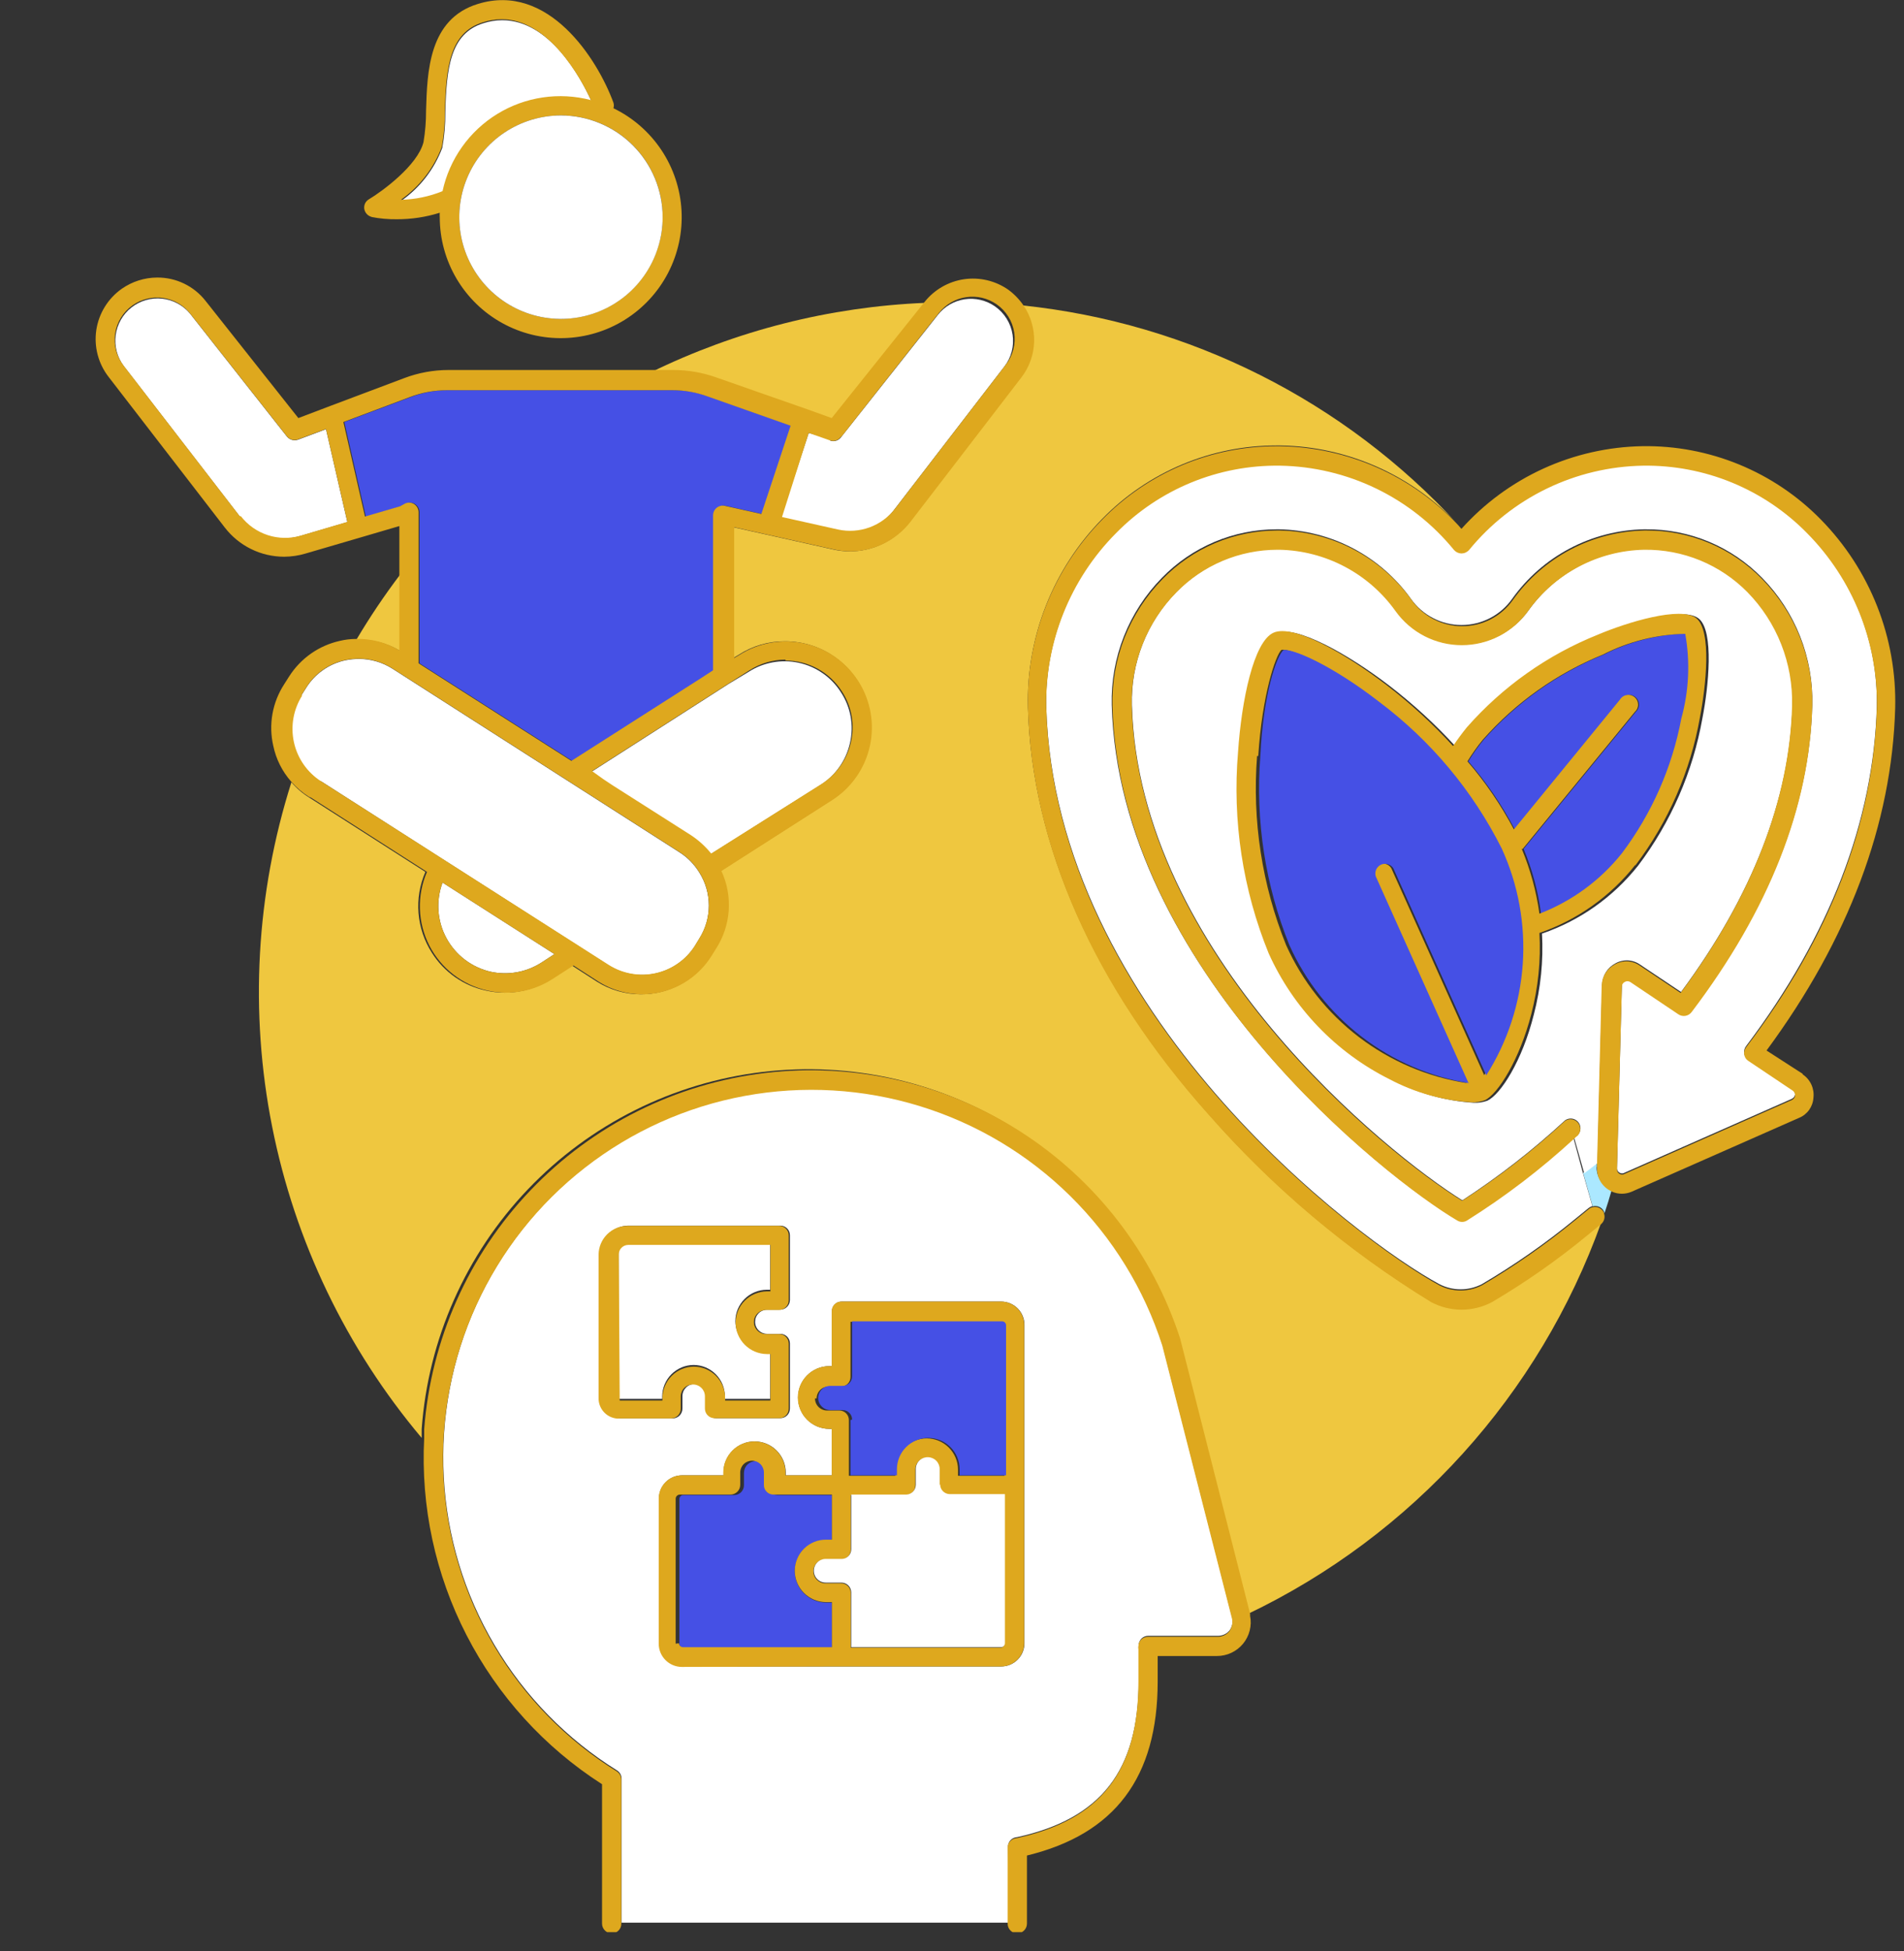 <svg width="82" height="84" viewBox="0 0 82 84" fill="none" xmlns="http://www.w3.org/2000/svg">
<rect x="0" y="0" width="82" height="84" fill="#333333" stroke="none"/>
<g clip-path="url(#clip0_2195_17410)">
<path d="M64.26 56.03C63.855 56.246 63.404 56.359 62.945 56.359C62.486 56.359 62.035 56.246 61.63 56.03C58.046 53.833 54.813 51.109 52.04 47.95C47.12 42.41 44.43 36.36 44.27 30.46C44.231 28.961 44.495 27.47 45.045 26.075C45.594 24.68 46.419 23.41 47.47 22.34C48.447 21.339 49.615 20.543 50.905 20C52.195 19.458 53.581 19.179 54.98 19.18H55.14C56.578 19.203 57.997 19.517 59.311 20.101C60.626 20.685 61.809 21.528 62.79 22.58C57.899 17.256 51.231 13.902 44.04 13.15C44.354 13.61 44.514 14.158 44.498 14.715C44.482 15.271 44.29 15.809 43.95 16.25L39.17 22.47C38.866 22.865 38.475 23.185 38.028 23.405C37.58 23.625 37.088 23.74 36.59 23.74C36.354 23.738 36.12 23.711 35.89 23.66L33.02 23.02L31.58 22.7V28.33L31.8 28.2C32.395 27.812 33.09 27.607 33.8 27.61C34.604 27.608 35.386 27.867 36.03 28.349C36.673 28.83 37.144 29.507 37.369 30.279C37.595 31.05 37.564 31.874 37.281 32.626C36.998 33.379 36.478 34.019 35.8 34.45L31.03 37.5C31.279 38.034 31.387 38.623 31.345 39.211C31.303 39.799 31.112 40.366 30.79 40.86L30.59 41.19C30.266 41.69 29.821 42.101 29.297 42.384C28.773 42.667 28.186 42.813 27.59 42.81C26.92 42.81 26.265 42.619 25.7 42.26L24.63 41.57L23.73 42.15C23.135 42.538 22.44 42.743 21.73 42.74C21.461 42.74 21.192 42.71 20.93 42.65C20.452 42.548 20 42.351 19.6 42.071C19.2 41.791 18.86 41.434 18.6 41.02C18.271 40.508 18.074 39.922 18.025 39.315C17.976 38.708 18.077 38.099 18.32 37.54L13.32 34.34C13.03 34.162 12.77 33.939 12.55 33.68C11.026 38.477 10.741 43.581 11.722 48.517C12.703 53.453 14.918 58.061 18.16 61.91C18.16 61.78 18.16 61.65 18.16 61.53C18.44 57.662 20.058 54.011 22.735 51.206C25.413 48.4 28.984 46.614 32.835 46.154C36.686 45.694 40.578 46.588 43.841 48.684C47.104 50.78 49.536 53.947 50.72 57.64L53.72 69.41C53.72 69.41 53.72 69.47 53.72 69.5C60.823 66.108 66.3 60.049 68.96 52.64L68.36 53.13C67.071 54.193 65.7 55.152 64.26 56" fill="#EFC73F"/>
<path d="M30.83 16.28L34.83 17.68L35.83 18.04L39.83 13.04C35.725 13.212 31.7 14.233 28.01 16.04H29.08C29.696 16.042 30.308 16.147 30.89 16.35" fill="#EFC73F"/>
<path d="M68.77 50.26V50.08L68.18 50.5L68.59 51.94C68.666 51.919 68.748 51.92 68.824 51.943C68.9 51.966 68.968 52.01 69.02 52.07C69.06 52.119 69.088 52.178 69.1 52.24C69.21 51.92 69.31 51.59 69.41 51.24L69.23 51.14C69.081 51.04 68.96 50.905 68.878 50.745C68.795 50.586 68.755 50.409 68.76 50.23" fill="#ABE8FF"/>
<path d="M17.24 28.03V24.73C16.557 25.63 15.926 26.569 15.35 27.54C16.014 27.517 16.67 27.687 17.24 28.03Z" fill="#EFC73F"/>
<path d="M18.068 28.56L24.648 32.76L30.258 29.18L30.748 28.86V22.19C30.748 22.127 30.762 22.064 30.79 22.007C30.818 21.95 30.858 21.899 30.908 21.86C30.956 21.821 31.013 21.794 31.074 21.78C31.134 21.766 31.198 21.766 31.258 21.78L32.828 22.13L34.088 18.33L30.518 17.07C30.028 16.891 29.51 16.799 28.988 16.8H19.298C18.744 16.799 18.195 16.901 17.678 17.1L14.828 18.17L15.758 22.25L17.268 21.8L17.448 21.7C17.511 21.661 17.584 21.64 17.658 21.64C17.732 21.64 17.805 21.661 17.868 21.7C17.93 21.738 17.98 21.791 18.015 21.854C18.05 21.917 18.069 21.988 18.068 22.06V28.56Z" fill="#4550E5"/>
<path d="M14.96 22.48L14.04 18.48L12.84 18.93C12.756 18.961 12.665 18.965 12.579 18.941C12.493 18.918 12.417 18.869 12.36 18.8L8.19 13.51C7.887 13.144 7.453 12.91 6.981 12.859C6.509 12.809 6.035 12.945 5.661 13.239C5.288 13.532 5.044 13.961 4.982 14.432C4.92 14.903 5.045 15.38 5.33 15.76L10.33 22.24C10.627 22.625 11.033 22.911 11.495 23.061C11.957 23.211 12.454 23.217 12.92 23.08L14.96 22.48Z" fill="white"/>
<path d="M35.829 18.92L34.829 18.64L33.609 22.35L36.029 22.89C36.478 22.986 36.946 22.954 37.378 22.797C37.809 22.639 38.188 22.363 38.469 22L43.249 15.79C43.4 15.596 43.509 15.374 43.571 15.137C43.633 14.9 43.646 14.652 43.609 14.41C43.572 14.166 43.485 13.932 43.354 13.722C43.224 13.512 43.052 13.332 42.849 13.19C42.47 12.926 42.003 12.817 41.546 12.885C41.088 12.954 40.675 13.196 40.389 13.56L36.209 18.84C36.156 18.907 36.083 18.956 36 18.979C35.918 19.002 35.83 18.999 35.749 18.97" fill="white"/>
<path d="M17.289 8.64C17.904 8.629 18.511 8.504 19.079 8.27C19.334 7.112 19.976 6.075 20.9 5.332C21.824 4.588 22.973 4.182 24.159 4.18C24.601 4.18 25.042 4.237 25.469 4.35C25.019 3.35 23.679 0.87 21.629 0.87C21.354 0.871 21.081 0.915 20.819 1C19.389 1.44 19.229 2.93 19.179 4.83C19.184 5.343 19.14 5.855 19.049 6.36C18.705 7.279 18.091 8.074 17.289 8.64Z" fill="white"/>
<path d="M24.159 13.73C23.292 13.73 22.446 13.473 21.725 12.992C21.005 12.511 20.444 11.826 20.112 11.026C19.781 10.226 19.694 9.345 19.863 8.495C20.032 7.646 20.449 6.865 21.062 6.253C21.674 5.64 22.455 5.223 23.304 5.054C24.154 4.885 25.035 4.972 25.835 5.303C26.635 5.635 27.319 6.196 27.801 6.917C28.282 7.637 28.539 8.484 28.539 9.35C28.536 10.511 28.074 11.623 27.253 12.444C26.432 13.265 25.32 13.727 24.159 13.73ZM19.159 4.79C19.209 2.89 19.369 1.4 20.799 0.96C21.06 0.875 21.334 0.831 21.609 0.83C23.609 0.83 24.999 3.33 25.449 4.31C24.771 4.132 24.065 4.093 23.372 4.196C22.679 4.298 22.014 4.54 21.417 4.906C20.82 5.272 20.303 5.756 19.898 6.327C19.493 6.898 19.207 7.545 19.059 8.23C18.49 8.462 17.883 8.588 17.269 8.6C18.071 8.034 18.684 7.239 19.029 6.32C19.12 5.815 19.164 5.303 19.159 4.79ZM15.989 9.34C16.351 9.412 16.72 9.445 17.089 9.44C17.716 9.442 18.34 9.348 18.939 9.16C18.934 9.223 18.934 9.287 18.939 9.35C18.939 10.281 19.188 11.194 19.661 11.996C20.134 12.797 20.812 13.458 21.627 13.908C22.441 14.359 23.361 14.583 24.291 14.557C25.221 14.532 26.128 14.258 26.916 13.764C27.705 13.269 28.346 12.573 28.775 11.746C29.203 10.92 29.402 9.994 29.351 9.065C29.3 8.136 29.001 7.237 28.486 6.463C27.97 5.688 27.256 5.065 26.419 4.66C26.444 4.582 26.444 4.498 26.419 4.42C25.729 2.54 23.619 -0.77 20.579 0.17C18.459 0.82 18.399 3.1 18.349 4.76C18.351 5.216 18.315 5.671 18.239 6.12C17.989 7.12 16.459 8.24 15.889 8.58C15.817 8.621 15.759 8.684 15.723 8.759C15.688 8.834 15.676 8.918 15.689 9C15.704 9.081 15.742 9.157 15.799 9.217C15.855 9.278 15.928 9.32 16.009 9.34" fill="#DEA81E"/>
<path d="M24.159 4.97C23.293 4.97 22.446 5.227 21.726 5.708C21.006 6.189 20.444 6.873 20.113 7.674C19.781 8.474 19.695 9.355 19.863 10.204C20.032 11.054 20.45 11.835 21.062 12.447C21.675 13.06 22.455 13.477 23.305 13.646C24.154 13.815 25.035 13.728 25.835 13.397C26.636 13.065 27.32 12.504 27.801 11.783C28.282 11.063 28.539 10.216 28.539 9.35C28.537 8.189 28.074 7.077 27.253 6.256C26.433 5.435 25.32 4.973 24.159 4.97Z" fill="white"/>
<path d="M31.389 29.44L25.459 33.24L25.949 33.59L26.309 33.83L29.719 36C30.048 36.217 30.341 36.484 30.589 36.79L35.349 33.79C35.992 33.377 36.445 32.726 36.609 31.98C36.693 31.611 36.702 31.228 36.635 30.855C36.568 30.483 36.426 30.127 36.219 29.81C36.016 29.488 35.75 29.209 35.438 28.991C35.126 28.772 34.774 28.617 34.401 28.537C34.029 28.456 33.644 28.45 33.27 28.519C32.895 28.588 32.538 28.731 32.219 28.94L31.389 29.44Z" fill="white"/>
<path d="M23.879 41.08L19.059 38C18.915 38.388 18.855 38.802 18.884 39.214C18.913 39.627 19.03 40.029 19.227 40.392C19.424 40.756 19.697 41.073 20.026 41.323C20.356 41.573 20.735 41.749 21.139 41.84C21.886 42 22.665 41.86 23.309 41.45L23.879 41.08Z" fill="white"/>
<path d="M13.829 33.64L26.209 41.56C26.811 41.94 27.538 42.067 28.233 41.913C28.928 41.76 29.534 41.338 29.919 40.74L30.119 40.41C30.386 39.985 30.528 39.492 30.528 38.99C30.528 38.488 30.386 37.995 30.119 37.57C29.905 37.219 29.615 36.922 29.269 36.7L16.899 28.79C16.469 28.516 15.969 28.37 15.459 28.37C15.261 28.37 15.063 28.391 14.869 28.43C14.525 28.505 14.199 28.648 13.91 28.851C13.622 29.053 13.377 29.311 13.189 29.61L12.979 29.94C12.597 30.538 12.467 31.264 12.619 31.958C12.771 32.651 13.191 33.256 13.789 33.64" fill="white"/>
<path d="M21.139 41.84C20.736 41.749 20.356 41.573 20.026 41.323C19.697 41.073 19.424 40.756 19.227 40.392C19.03 40.029 18.913 39.627 18.884 39.214C18.855 38.802 18.915 38.388 19.059 38L23.879 41.08L23.309 41.45C22.665 41.86 21.886 42 21.139 41.84ZM33.829 28.44C34.313 28.439 34.79 28.56 35.215 28.792C35.64 29.025 35.999 29.361 36.259 29.77C36.467 30.087 36.608 30.442 36.675 30.815C36.742 31.188 36.733 31.571 36.649 31.94C36.485 32.686 36.032 33.337 35.389 33.75L30.629 36.75C30.381 36.444 30.088 36.177 29.759 35.96L26.349 33.79L25.989 33.55L25.499 33.2L31.429 29.4L32.279 28.86C32.742 28.562 33.279 28.403 33.829 28.4V28.44ZM36.279 18.75L40.449 13.46C40.739 13.098 41.155 12.86 41.613 12.794C42.072 12.727 42.538 12.836 42.919 13.1C43.122 13.24 43.294 13.42 43.424 13.629C43.555 13.837 43.642 14.07 43.679 14.314C43.717 14.557 43.704 14.806 43.642 15.044C43.58 15.282 43.47 15.506 43.319 15.7L38.539 21.91C38.258 22.273 37.879 22.549 37.447 22.707C37.016 22.864 36.548 22.896 36.099 22.8L33.679 22.26L34.829 18.64L35.739 18.96C35.82 18.989 35.907 18.992 35.99 18.969C36.073 18.946 36.146 18.897 36.199 18.83L36.279 18.75ZM17.829 21.7C17.766 21.661 17.693 21.64 17.619 21.64C17.545 21.64 17.472 21.661 17.409 21.7L17.229 21.8L15.719 22.24L14.789 18.17L17.639 17.1C18.156 16.901 18.705 16.8 19.259 16.8H28.949C29.471 16.799 29.989 16.891 30.479 17.07L34.049 18.33L32.789 22.13L31.219 21.78C31.159 21.766 31.096 21.766 31.035 21.78C30.974 21.794 30.918 21.821 30.869 21.86C30.819 21.899 30.779 21.95 30.751 22.007C30.724 22.064 30.709 22.127 30.709 22.19V28.86L30.219 29.18L24.609 32.76L18.029 28.56V22.06C18.029 21.988 18.011 21.917 17.976 21.854C17.941 21.791 17.891 21.738 17.829 21.7ZM10.329 22.23L5.329 15.75C5.176 15.556 5.064 15.333 5 15.094C4.937 14.855 4.923 14.605 4.959 14.361C4.996 14.116 5.082 13.882 5.213 13.672C5.343 13.462 5.516 13.281 5.719 13.14C6.099 12.874 6.566 12.763 7.026 12.83C7.485 12.897 7.901 13.136 8.189 13.5L12.359 18.79C12.414 18.858 12.489 18.907 12.573 18.93C12.658 18.953 12.747 18.95 12.829 18.92L14.039 18.47L14.959 22.47L12.959 23.06C12.493 23.197 11.996 23.191 11.534 23.041C11.072 22.891 10.666 22.605 10.369 22.22L10.329 22.23ZM12.979 29.93L13.189 29.6C13.375 29.3 13.62 29.041 13.908 28.838C14.197 28.635 14.524 28.493 14.869 28.42C15.063 28.381 15.261 28.36 15.459 28.36C15.969 28.36 16.469 28.506 16.899 28.78L29.269 36.69C29.615 36.912 29.905 37.209 30.119 37.56C30.386 37.986 30.528 38.478 30.528 38.98C30.528 39.482 30.386 39.975 30.119 40.4L29.919 40.73C29.534 41.328 28.927 41.75 28.232 41.901C27.536 42.053 26.809 41.923 26.209 41.54L13.829 33.64C13.232 33.257 12.81 32.651 12.659 31.958C12.507 31.264 12.636 30.538 13.019 29.94L12.979 29.93ZM13.389 34.34L18.389 37.54C18.171 38.043 18.067 38.588 18.085 39.136C18.102 39.684 18.241 40.222 18.49 40.71C18.739 41.198 19.094 41.625 19.527 41.961C19.961 42.296 20.464 42.532 20.999 42.65C21.262 42.71 21.53 42.74 21.799 42.74C22.509 42.743 23.204 42.538 23.799 42.15L24.699 41.57L25.769 42.26C26.159 42.508 26.594 42.677 27.05 42.757C27.505 42.837 27.972 42.827 28.423 42.727C28.874 42.626 29.301 42.438 29.68 42.173C30.058 41.907 30.381 41.57 30.629 41.18L30.829 40.86C31.15 40.366 31.341 39.799 31.383 39.211C31.425 38.623 31.317 38.035 31.069 37.5L35.839 34.45C36.249 34.187 36.604 33.846 36.883 33.447C37.161 33.047 37.359 32.596 37.463 32.12C37.568 31.645 37.577 31.153 37.492 30.673C37.406 30.194 37.227 29.735 36.964 29.325C36.702 28.915 36.361 28.56 35.961 28.281C35.561 28.003 35.111 27.806 34.635 27.701C34.159 27.597 33.667 27.587 33.187 27.673C32.708 27.758 32.249 27.937 31.839 28.2L31.619 28.33V22.7L33.059 23.02L35.929 23.66C36.159 23.711 36.394 23.738 36.629 23.74C37.127 23.738 37.618 23.622 38.065 23.402C38.512 23.182 38.903 22.863 39.209 22.47L43.989 16.25C44.329 15.809 44.521 15.271 44.537 14.715C44.553 14.158 44.393 13.61 44.079 13.15C43.899 12.888 43.676 12.658 43.419 12.47C42.864 12.085 42.183 11.925 41.514 12.023C40.846 12.122 40.24 12.471 39.819 13L35.819 18L34.819 17.64L30.819 16.24C30.237 16.037 29.626 15.932 29.009 15.93H19.319C18.666 15.93 18.019 16.049 17.409 16.28L14.219 17.48L12.849 18L8.849 12.95C8.602 12.636 8.286 12.382 7.925 12.209C7.565 12.035 7.169 11.947 6.769 11.95C6.225 11.952 5.695 12.12 5.249 12.43C4.955 12.636 4.705 12.9 4.516 13.206C4.327 13.511 4.202 13.852 4.148 14.208C4.095 14.563 4.115 14.926 4.206 15.273C4.297 15.621 4.458 15.947 4.679 16.23L9.679 22.71C9.981 23.102 10.369 23.42 10.812 23.638C11.256 23.857 11.745 23.97 12.239 23.97C12.554 23.968 12.867 23.921 13.169 23.83L15.529 23.14L17.199 22.65V28C16.63 27.657 15.973 27.487 15.309 27.51C15.087 27.512 14.866 27.539 14.649 27.59C14.199 27.688 13.772 27.875 13.395 28.139C13.017 28.404 12.696 28.74 12.449 29.13L12.239 29.46C11.987 29.848 11.815 30.282 11.734 30.737C11.653 31.192 11.665 31.659 11.769 32.11C11.887 32.682 12.153 33.212 12.539 33.65C12.762 33.906 13.022 34.129 13.309 34.31" fill="#DEA81E"/>
<path d="M28.38 70.77V64.52C28.38 64.255 28.485 64.001 28.672 63.813C28.86 63.625 29.114 63.52 29.38 63.52H31.16V63.4C31.16 63.045 31.301 62.704 31.552 62.453C31.803 62.201 32.144 62.06 32.5 62.06C32.855 62.06 33.196 62.201 33.447 62.453C33.698 62.704 33.84 63.045 33.84 63.4V63.52H35.83V61.52H35.72C35.361 61.52 35.018 61.378 34.765 61.125C34.512 60.871 34.37 60.528 34.37 60.17C34.37 59.812 34.512 59.469 34.765 59.215C35.018 58.962 35.361 58.82 35.72 58.82H35.83V56.45C35.83 56.395 35.84 56.341 35.862 56.291C35.883 56.24 35.914 56.195 35.953 56.157C35.992 56.118 36.039 56.088 36.09 56.068C36.141 56.048 36.195 56.039 36.25 56.04H43.12C43.385 56.04 43.639 56.145 43.827 56.333C44.014 56.52 44.12 56.775 44.12 57.04V63.91V70.75C44.12 71.015 44.014 71.27 43.827 71.457C43.639 71.645 43.385 71.75 43.12 71.75H29.41C29.144 71.75 28.89 71.645 28.703 71.457C28.515 71.27 28.41 71.015 28.41 70.75L28.38 70.77ZM25.83 54.01C25.832 53.682 25.964 53.368 26.196 53.136C26.428 52.904 26.741 52.773 27.07 52.77H33.61C33.664 52.77 33.718 52.781 33.769 52.802C33.819 52.823 33.865 52.855 33.903 52.894C33.941 52.933 33.971 52.979 33.991 53.03C34.011 53.081 34.021 53.135 34.02 53.19V55.98C34.018 56.035 34.006 56.09 33.984 56.14C33.961 56.191 33.929 56.236 33.889 56.274C33.85 56.312 33.803 56.342 33.751 56.362C33.7 56.382 33.645 56.391 33.59 56.39H33.039C32.971 56.39 32.904 56.404 32.84 56.43C32.777 56.456 32.72 56.494 32.672 56.542C32.624 56.591 32.585 56.648 32.559 56.711C32.533 56.774 32.52 56.842 32.52 56.91C32.52 57.048 32.574 57.18 32.672 57.278C32.769 57.375 32.902 57.43 33.039 57.43H33.61C33.718 57.43 33.823 57.473 33.9 57.55C33.976 57.627 34.02 57.731 34.02 57.84V60.64C34.021 60.695 34.011 60.749 33.991 60.8C33.971 60.851 33.941 60.897 33.903 60.936C33.865 60.976 33.819 61.007 33.769 61.028C33.718 61.049 33.664 61.06 33.61 61.06H30.83C30.775 61.06 30.721 61.049 30.67 61.028C30.62 61.007 30.574 60.976 30.536 60.936C30.498 60.897 30.468 60.851 30.448 60.8C30.428 60.749 30.418 60.695 30.419 60.64V60.11C30.421 60.042 30.409 59.975 30.384 59.912C30.359 59.849 30.321 59.791 30.274 59.743C30.226 59.694 30.17 59.656 30.107 59.63C30.044 59.603 29.977 59.59 29.91 59.59C29.841 59.59 29.774 59.603 29.71 59.63C29.647 59.656 29.59 59.694 29.542 59.742C29.494 59.791 29.455 59.848 29.429 59.911C29.403 59.974 29.39 60.042 29.39 60.11V60.64C29.391 60.695 29.381 60.75 29.361 60.801C29.341 60.853 29.312 60.9 29.274 60.94C29.236 60.98 29.19 61.012 29.14 61.034C29.089 61.057 29.035 61.069 28.98 61.07H26.72C26.491 61.067 26.272 60.975 26.111 60.812C25.95 60.649 25.86 60.429 25.86 60.2L25.83 54.01ZM43.41 79.51C43.409 79.405 43.45 79.303 43.522 79.227C43.595 79.151 43.694 79.105 43.8 79.1C47.419 78.31 49.039 76.23 49.039 72.36V70.98C49.029 70.934 49.029 70.886 49.039 70.84C49.039 70.785 49.05 70.731 49.072 70.681C49.093 70.63 49.124 70.585 49.163 70.546C49.202 70.508 49.249 70.478 49.3 70.458C49.35 70.438 49.405 70.429 49.46 70.43H52.46C52.556 70.43 52.65 70.409 52.737 70.367C52.824 70.326 52.9 70.265 52.96 70.19C53.014 70.112 53.052 70.024 53.071 69.931C53.09 69.839 53.089 69.743 53.069 69.65L50.069 57.9C49.288 55.467 47.931 53.259 46.114 51.464C44.296 49.668 42.072 48.338 39.63 47.586C37.188 46.834 34.601 46.683 32.088 47.145C29.575 47.608 27.211 48.67 25.197 50.242C23.182 51.813 21.577 53.848 20.518 56.173C19.459 58.498 18.977 61.045 19.112 63.596C19.248 66.148 19.998 68.629 21.298 70.828C22.598 73.028 24.41 74.881 26.58 76.23C26.638 76.268 26.686 76.32 26.719 76.381C26.752 76.442 26.769 76.51 26.77 76.58V82.78H43.49L43.41 79.51Z" fill="white"/>
<path d="M50.828 57.64C49.635 53.956 47.199 50.801 43.937 48.714C40.675 46.627 36.789 45.737 32.944 46.198C29.099 46.658 25.533 48.44 22.856 51.239C20.18 54.037 18.558 57.678 18.268 61.54C18.268 61.66 18.268 61.79 18.268 61.92C18.117 64.859 18.746 67.785 20.092 70.401C21.437 73.018 23.451 75.233 25.928 76.82V82.82C25.928 82.931 25.972 83.038 26.051 83.117C26.13 83.196 26.237 83.24 26.348 83.24C26.403 83.24 26.457 83.229 26.507 83.208C26.558 83.187 26.603 83.156 26.642 83.116C26.68 83.077 26.71 83.031 26.73 82.98C26.75 82.929 26.759 82.875 26.758 82.82V76.62C26.758 76.55 26.74 76.482 26.707 76.421C26.674 76.36 26.626 76.308 26.568 76.27C24.398 74.921 22.586 73.068 21.286 70.868C19.986 68.669 19.237 66.188 19.101 63.636C18.965 61.085 19.447 58.538 20.507 56.213C21.566 53.888 23.171 51.853 25.185 50.282C27.2 48.71 29.564 47.647 32.076 47.185C34.589 46.723 37.176 46.874 39.618 47.626C42.06 48.377 44.285 49.708 46.102 51.504C47.92 53.299 49.277 55.507 50.058 57.94L53.058 69.69C53.078 69.783 53.078 69.879 53.059 69.971C53.04 70.064 53.002 70.152 52.948 70.23C52.888 70.305 52.812 70.365 52.725 70.407C52.639 70.448 52.544 70.47 52.448 70.47H49.448C49.393 70.469 49.339 70.478 49.288 70.498C49.237 70.518 49.191 70.548 49.152 70.586C49.113 70.625 49.081 70.67 49.06 70.721C49.039 70.771 49.028 70.825 49.028 70.88C49.018 70.926 49.018 70.974 49.028 71.02V72.4C49.028 76.27 47.408 78.35 43.788 79.14C43.683 79.145 43.584 79.191 43.511 79.267C43.438 79.343 43.398 79.445 43.398 79.55V82.82C43.397 82.875 43.406 82.929 43.426 82.98C43.446 83.031 43.476 83.077 43.515 83.116C43.553 83.156 43.599 83.187 43.649 83.208C43.699 83.229 43.753 83.24 43.808 83.24C43.919 83.24 44.026 83.196 44.105 83.117C44.184 83.038 44.228 82.931 44.228 82.82V79.89C48.018 78.97 49.858 76.52 49.858 72.4V71.3H52.408C52.623 71.301 52.835 71.254 53.03 71.163C53.224 71.072 53.396 70.939 53.533 70.774C53.67 70.608 53.768 70.414 53.821 70.206C53.874 69.998 53.88 69.781 53.838 69.57C53.838 69.57 53.838 69.51 53.838 69.48L50.828 57.64Z" fill="#DEA81E"/>
<path d="M35.83 70.94V69H35.58C35.222 69 34.878 68.858 34.625 68.605C34.372 68.352 34.23 68.008 34.23 67.65C34.23 67.473 34.265 67.298 34.333 67.135C34.401 66.972 34.5 66.823 34.626 66.699C34.751 66.574 34.9 66.476 35.064 66.409C35.228 66.342 35.403 66.309 35.58 66.31H35.83V64.37H33.47C33.415 64.37 33.361 64.359 33.31 64.338C33.26 64.317 33.214 64.286 33.176 64.246C33.138 64.207 33.108 64.161 33.088 64.11C33.068 64.059 33.058 64.005 33.06 63.95V63.42C33.06 63.285 33.006 63.155 32.91 63.059C32.815 62.964 32.685 62.91 32.55 62.91C32.414 62.91 32.285 62.964 32.189 63.059C32.093 63.155 32.04 63.285 32.04 63.42V63.95C32.04 64.061 31.995 64.168 31.917 64.247C31.838 64.326 31.731 64.37 31.62 64.37H29.43C29.385 64.37 29.341 64.388 29.309 64.42C29.278 64.452 29.26 64.495 29.26 64.54V70.79C29.262 70.834 29.281 70.876 29.312 70.908C29.343 70.939 29.385 70.958 29.43 70.96L35.83 70.94Z" fill="#4550E5"/>
<path d="M43.259 70.77C43.259 70.815 43.241 70.858 43.209 70.89C43.178 70.922 43.134 70.94 43.089 70.94H36.639V68.58C36.639 68.525 36.628 68.471 36.607 68.421C36.586 68.37 36.555 68.325 36.516 68.287C36.476 68.248 36.43 68.218 36.379 68.198C36.328 68.178 36.274 68.169 36.219 68.17H35.549C35.481 68.17 35.413 68.157 35.35 68.13C35.287 68.104 35.23 68.066 35.181 68.018C35.133 67.969 35.095 67.912 35.069 67.849C35.043 67.786 35.029 67.718 35.029 67.65C35.029 67.582 35.043 67.515 35.069 67.453C35.095 67.39 35.134 67.333 35.182 67.286C35.23 67.238 35.288 67.201 35.351 67.176C35.414 67.151 35.481 67.139 35.549 67.14H36.219C36.274 67.141 36.328 67.132 36.379 67.112C36.43 67.092 36.476 67.062 36.516 67.024C36.555 66.985 36.586 66.94 36.607 66.889C36.628 66.839 36.639 66.785 36.639 66.73V64.37H39.009C39.064 64.37 39.118 64.359 39.168 64.338C39.219 64.317 39.264 64.286 39.303 64.246C39.341 64.207 39.371 64.161 39.391 64.11C39.411 64.059 39.42 64.005 39.419 63.95V63.27C39.419 63.202 39.433 63.135 39.459 63.072C39.485 63.01 39.524 62.953 39.572 62.906C39.62 62.858 39.678 62.821 39.741 62.796C39.804 62.771 39.871 62.759 39.939 62.76C40.074 62.76 40.204 62.814 40.3 62.909C40.395 63.005 40.449 63.135 40.449 63.27V63.95C40.449 64.061 40.493 64.168 40.572 64.247C40.651 64.326 40.758 64.37 40.869 64.37H43.239L43.259 70.77ZM35.169 60.21C35.169 60.142 35.183 60.075 35.209 60.013C35.235 59.95 35.274 59.893 35.322 59.846C35.37 59.798 35.428 59.761 35.491 59.736C35.554 59.711 35.621 59.699 35.689 59.7H36.219C36.274 59.7 36.328 59.689 36.378 59.668C36.429 59.647 36.474 59.616 36.513 59.576C36.551 59.537 36.581 59.491 36.601 59.44C36.621 59.389 36.63 59.335 36.629 59.28V56.91H43.089C43.133 56.912 43.175 56.931 43.207 56.962C43.238 56.994 43.257 57.036 43.259 57.08V63.54H41.259V63.27C41.257 62.914 41.113 62.573 40.86 62.322C40.607 62.071 40.265 61.93 39.909 61.93C39.553 61.93 39.211 62.071 38.958 62.322C38.705 62.573 38.562 62.914 38.559 63.27V63.54H36.559V61.14C36.559 61.031 36.516 60.927 36.439 60.85C36.362 60.773 36.258 60.73 36.149 60.73H35.619C35.481 60.73 35.349 60.675 35.252 60.578C35.154 60.48 35.099 60.348 35.099 60.21H35.169ZM29.099 70.77V64.52C29.102 64.476 29.12 64.434 29.152 64.403C29.183 64.371 29.225 64.353 29.269 64.35H31.459C31.57 64.35 31.677 64.306 31.756 64.227C31.835 64.148 31.879 64.041 31.879 63.93V63.4C31.879 63.265 31.933 63.135 32.028 63.039C32.124 62.944 32.254 62.89 32.389 62.89C32.524 62.89 32.654 62.944 32.75 63.039C32.845 63.135 32.899 63.265 32.899 63.4V63.93C32.898 63.985 32.907 64.039 32.927 64.09C32.947 64.141 32.977 64.187 33.016 64.226C33.054 64.266 33.099 64.297 33.15 64.318C33.2 64.339 33.254 64.35 33.309 64.35H35.829V66.29H35.579C35.402 66.289 35.227 66.322 35.063 66.389C34.9 66.456 34.751 66.554 34.625 66.679C34.5 66.803 34.4 66.952 34.332 67.115C34.264 67.278 34.229 67.453 34.229 67.63C34.229 67.988 34.371 68.332 34.624 68.585C34.878 68.838 35.221 68.98 35.579 68.98H35.829V70.92H29.409C29.365 70.918 29.323 70.899 29.291 70.868C29.26 70.836 29.241 70.794 29.239 70.75L29.099 70.77ZM36.239 71.75H43.109C43.374 71.75 43.629 71.645 43.816 71.457C44.004 71.27 44.109 71.015 44.109 70.75V63.91V57.04C44.109 56.775 44.004 56.52 43.816 56.333C43.629 56.145 43.374 56.04 43.109 56.04H36.239C36.184 56.039 36.13 56.048 36.079 56.068C36.028 56.088 35.982 56.118 35.943 56.157C35.904 56.195 35.872 56.24 35.851 56.291C35.83 56.341 35.819 56.395 35.819 56.45V58.82H35.709C35.351 58.82 35.008 58.962 34.755 59.215C34.501 59.469 34.359 59.812 34.359 60.17C34.359 60.528 34.501 60.871 34.755 61.125C35.008 61.378 35.351 61.52 35.709 61.52H35.819V63.52H33.829V63.4C33.829 63.045 33.688 62.704 33.437 62.453C33.185 62.201 32.844 62.06 32.489 62.06C32.134 62.06 31.793 62.201 31.542 62.453C31.29 62.704 31.149 63.045 31.149 63.4V63.52H29.369C29.104 63.52 28.849 63.625 28.662 63.813C28.474 64.001 28.369 64.255 28.369 64.52V70.77C28.369 71.035 28.474 71.29 28.662 71.477C28.849 71.665 29.104 71.77 29.369 71.77L36.239 71.75Z" fill="#DEA81E"/>
<path d="M40.469 63.93V63.25C40.469 63.115 40.415 62.985 40.319 62.889C40.224 62.794 40.094 62.74 39.959 62.74C39.891 62.739 39.824 62.751 39.761 62.776C39.698 62.801 39.64 62.838 39.592 62.886C39.543 62.933 39.505 62.99 39.479 63.053C39.452 63.115 39.439 63.182 39.439 63.25V63.93C39.439 64.04 39.396 64.145 39.319 64.224C39.243 64.302 39.139 64.347 39.029 64.35H36.659V66.71C36.659 66.765 36.648 66.819 36.627 66.869C36.605 66.92 36.574 66.965 36.535 67.004C36.496 67.042 36.45 67.072 36.399 67.092C36.348 67.112 36.294 67.121 36.239 67.12H35.569C35.501 67.119 35.434 67.131 35.371 67.156C35.308 67.181 35.25 67.218 35.202 67.266C35.153 67.313 35.115 67.37 35.089 67.433C35.062 67.495 35.049 67.562 35.049 67.63C35.049 67.698 35.062 67.765 35.089 67.828C35.115 67.89 35.153 67.947 35.202 67.994C35.25 68.042 35.308 68.079 35.371 68.104C35.434 68.129 35.501 68.141 35.569 68.14H36.239C36.294 68.14 36.349 68.151 36.4 68.172C36.45 68.193 36.497 68.224 36.536 68.263C36.575 68.302 36.606 68.348 36.627 68.399C36.648 68.45 36.659 68.505 36.659 68.56V70.92H43.109C43.154 70.92 43.197 70.902 43.229 70.87C43.261 70.838 43.279 70.795 43.279 70.75V64.33H40.909C40.854 64.33 40.799 64.319 40.748 64.298C40.697 64.277 40.651 64.246 40.612 64.207C40.573 64.168 40.542 64.122 40.521 64.071C40.5 64.02 40.489 63.965 40.489 63.91" fill="white"/>
<path d="M36.628 61.14V63.52H38.628V63.25C38.631 62.894 38.774 62.553 39.027 62.302C39.28 62.051 39.622 61.91 39.978 61.91C40.335 61.91 40.676 62.051 40.929 62.302C41.182 62.553 41.326 62.894 41.328 63.25V63.52H43.328V57.06C43.328 57.015 43.31 56.972 43.278 56.94C43.247 56.908 43.203 56.89 43.158 56.89H36.698V59.26C36.698 59.369 36.655 59.473 36.578 59.55C36.501 59.627 36.397 59.67 36.288 59.67H35.758C35.62 59.67 35.488 59.725 35.391 59.822C35.293 59.92 35.238 60.052 35.238 60.19C35.238 60.328 35.293 60.46 35.391 60.558C35.488 60.655 35.62 60.71 35.758 60.71H36.288C36.397 60.71 36.501 60.753 36.578 60.83C36.655 60.907 36.698 61.011 36.698 61.12" fill="#4550E5"/>
<path d="M26.679 60.23H28.519V60.12C28.521 59.763 28.664 59.421 28.917 59.168C29.169 58.916 29.511 58.773 29.869 58.77C30.227 58.77 30.57 58.912 30.823 59.165C31.076 59.419 31.219 59.762 31.219 60.12V60.23H33.169V58.23H33.019C32.661 58.227 32.319 58.084 32.067 57.832C31.814 57.579 31.671 57.237 31.669 56.88C31.671 56.523 31.814 56.181 32.067 55.928C32.319 55.676 32.661 55.533 33.019 55.53H33.169V53.53H27.049C26.995 53.53 26.942 53.541 26.892 53.561C26.842 53.582 26.797 53.612 26.759 53.65C26.721 53.688 26.69 53.733 26.67 53.783C26.649 53.833 26.639 53.886 26.639 53.94V60.13" fill="white"/>
<path d="M26.649 54.01C26.649 53.901 26.692 53.797 26.769 53.72C26.846 53.643 26.951 53.6 27.059 53.6H33.179V55.6H33.029C32.672 55.603 32.33 55.746 32.078 55.998C31.825 56.251 31.682 56.593 31.679 56.95C31.682 57.307 31.825 57.649 32.078 57.902C32.33 58.154 32.672 58.297 33.029 58.3H33.179V60.3H31.229V60.19C31.229 59.832 31.087 59.489 30.834 59.235C30.581 58.982 30.237 58.84 29.879 58.84C29.522 58.843 29.18 58.986 28.928 59.238C28.675 59.491 28.532 59.833 28.529 60.19V60.3H26.689L26.649 54.01ZM26.649 61.07H28.909C28.965 61.069 29.019 61.057 29.069 61.034C29.12 61.012 29.165 60.98 29.203 60.94C29.242 60.9 29.271 60.853 29.291 60.801C29.311 60.75 29.321 60.695 29.319 60.64V60.12C29.319 60.052 29.333 59.985 29.359 59.922C29.385 59.86 29.424 59.803 29.472 59.756C29.521 59.708 29.578 59.671 29.641 59.646C29.704 59.621 29.771 59.609 29.839 59.61C29.907 59.609 29.975 59.621 30.038 59.646C30.101 59.671 30.158 59.708 30.206 59.756C30.255 59.803 30.293 59.86 30.32 59.922C30.346 59.985 30.359 60.052 30.359 60.12V60.64C30.358 60.695 30.368 60.749 30.388 60.8C30.408 60.851 30.438 60.897 30.476 60.936C30.514 60.976 30.56 61.007 30.61 61.028C30.66 61.049 30.715 61.06 30.769 61.06H33.559C33.614 61.06 33.668 61.049 33.719 61.028C33.769 61.007 33.815 60.976 33.853 60.936C33.891 60.897 33.921 60.851 33.941 60.8C33.961 60.749 33.971 60.695 33.969 60.64V57.85C33.969 57.741 33.926 57.637 33.849 57.56C33.772 57.483 33.668 57.44 33.559 57.44H32.989C32.852 57.44 32.719 57.385 32.622 57.288C32.524 57.19 32.469 57.058 32.469 56.92C32.469 56.782 32.524 56.65 32.622 56.552C32.719 56.455 32.852 56.4 32.989 56.4H33.539C33.594 56.401 33.649 56.392 33.701 56.372C33.752 56.352 33.799 56.322 33.839 56.284C33.879 56.246 33.911 56.2 33.934 56.15C33.956 56.099 33.968 56.045 33.969 55.99V53.2C33.971 53.145 33.961 53.091 33.941 53.04C33.921 52.989 33.891 52.943 33.853 52.904C33.815 52.864 33.769 52.833 33.719 52.812C33.668 52.791 33.614 52.78 33.559 52.78H27.019C26.691 52.783 26.377 52.914 26.145 53.146C25.913 53.378 25.782 53.692 25.779 54.02V60.21C25.779 60.439 25.87 60.659 26.031 60.822C26.192 60.985 26.41 61.077 26.639 61.08" fill="#DEA81E"/>
<path d="M66.409 40.19C66.474 41.364 66.356 42.542 66.058 43.68C65.558 45.68 64.629 47.12 64.058 47.39C63.873 47.458 63.676 47.489 63.479 47.48C62.241 47.402 61.034 47.061 59.938 46.48C57.639 45.326 55.806 43.416 54.749 41.07C53.63 38.325 53.178 35.354 53.428 32.4C53.578 30.18 54.129 27.63 54.959 27.26C55.788 26.89 58.059 28.16 59.819 29.51C60.85 30.301 61.811 31.181 62.688 32.14C62.868 31.87 63.069 31.6 63.279 31.34C64.824 29.58 66.763 28.209 68.939 27.34C70.198 26.82 72.508 26.09 73.168 26.64C73.829 27.19 73.579 29.59 73.319 30.92C72.911 33.226 71.961 35.402 70.549 37.27C69.482 38.617 68.052 39.63 66.428 40.19H66.409ZM68.799 50.08L68.999 42.39C69.005 42.202 69.061 42.018 69.161 41.858C69.261 41.699 69.402 41.568 69.569 41.48C69.735 41.385 69.926 41.341 70.117 41.351C70.309 41.362 70.493 41.428 70.648 41.54L72.398 42.71C75.469 38.57 77.088 34.4 77.198 30.34C77.221 29.44 77.062 28.544 76.733 27.706C76.403 26.867 75.908 26.104 75.278 25.46C74.698 24.872 74.005 24.407 73.24 24.095C72.475 23.782 71.655 23.627 70.829 23.64C69.847 23.66 68.884 23.909 68.016 24.368C67.148 24.826 66.399 25.481 65.829 26.28C65.504 26.734 65.075 27.104 64.579 27.36C64.082 27.615 63.532 27.748 62.974 27.748C62.415 27.748 61.865 27.615 61.368 27.36C60.872 27.104 60.443 26.734 60.119 26.28C59.548 25.481 58.799 24.826 57.931 24.368C57.063 23.909 56.1 23.66 55.119 23.64H55.019C54.208 23.643 53.406 23.807 52.659 24.123C51.912 24.439 51.235 24.9 50.669 25.48C50.037 26.122 49.541 26.886 49.211 27.724C48.881 28.563 48.724 29.459 48.749 30.36C49.039 41.05 59.749 49.67 62.979 51.68C64.546 50.66 66.025 49.51 67.398 48.24C67.482 48.179 67.586 48.151 67.689 48.161C67.793 48.172 67.888 48.221 67.958 48.298C68.028 48.375 68.066 48.475 68.066 48.579C68.066 48.683 68.028 48.783 67.959 48.86L67.799 49L68.229 50.52L68.799 50.08Z" fill="white"/>
<path d="M67.759 48.98C66.336 50.295 64.793 51.474 63.149 52.5C63.086 52.539 63.013 52.56 62.939 52.56C62.865 52.56 62.792 52.539 62.729 52.5C59.669 50.7 48.189 41.68 47.879 30.36C47.853 29.348 48.031 28.342 48.402 27.4C48.773 26.459 49.33 25.602 50.039 24.88C50.681 24.219 51.449 23.694 52.297 23.334C53.146 22.976 54.058 22.79 54.979 22.79H55.089C56.204 22.812 57.299 23.095 58.285 23.616C59.271 24.137 60.122 24.882 60.769 25.79C61.016 26.137 61.342 26.419 61.721 26.614C62.099 26.81 62.518 26.911 62.944 26.911C63.37 26.911 63.789 26.81 64.168 26.614C64.546 26.419 64.872 26.137 65.119 25.79C65.766 24.881 66.616 24.136 67.603 23.615C68.589 23.094 69.684 22.812 70.799 22.79H70.889C71.82 22.784 72.743 22.966 73.602 23.325C74.461 23.684 75.239 24.213 75.889 24.88C76.598 25.602 77.155 26.459 77.526 27.4C77.897 28.342 78.075 29.348 78.049 30.36C77.929 34.71 76.179 39.14 72.849 43.53C72.784 43.615 72.688 43.672 72.582 43.688C72.476 43.705 72.368 43.681 72.279 43.62L70.209 42.23C70.173 42.208 70.131 42.196 70.089 42.196C70.047 42.196 70.005 42.208 69.969 42.23C69.934 42.248 69.904 42.275 69.883 42.309C69.862 42.342 69.85 42.38 69.849 42.42L69.639 50.3C69.638 50.339 69.648 50.377 69.667 50.41C69.687 50.444 69.715 50.472 69.749 50.49C69.782 50.51 69.82 50.521 69.859 50.521C69.898 50.521 69.936 50.51 69.969 50.49L77.169 47.31C77.206 47.292 77.238 47.266 77.263 47.233C77.287 47.199 77.303 47.161 77.309 47.12C77.311 47.079 77.304 47.039 77.286 47.002C77.269 46.965 77.242 46.934 77.209 46.91L75.299 45.63C75.251 45.601 75.211 45.561 75.18 45.515C75.148 45.468 75.128 45.415 75.119 45.36C75.109 45.304 75.112 45.247 75.125 45.192C75.139 45.136 75.164 45.085 75.199 45.04C78.799 40.27 80.689 35.35 80.829 30.42C80.856 29.031 80.605 27.651 80.09 26.361C79.574 25.071 78.806 23.898 77.829 22.91C76.909 21.971 75.808 21.229 74.593 20.729C73.377 20.229 72.073 19.981 70.759 20C69.322 20.024 67.907 20.361 66.613 20.988C65.319 21.615 64.178 22.517 63.269 23.63C63.227 23.677 63.177 23.714 63.12 23.74C63.063 23.765 63.001 23.779 62.939 23.78C62.878 23.779 62.818 23.764 62.763 23.738C62.708 23.713 62.659 23.676 62.619 23.63C61.71 22.517 60.569 21.615 59.275 20.988C57.981 20.361 56.566 20.024 55.129 20C53.815 19.98 52.51 20.228 51.295 20.728C50.079 21.229 48.978 21.971 48.059 22.91C47.081 23.896 46.311 25.07 45.795 26.36C45.28 27.65 45.029 29.031 45.059 30.42C45.419 43.59 58.499 53.42 61.989 55.29C62.272 55.436 62.586 55.512 62.904 55.512C63.222 55.512 63.536 55.436 63.819 55.29C65.222 54.465 66.56 53.532 67.819 52.5L68.419 52.01C68.467 51.974 68.521 51.946 68.579 51.93L68.169 50.49L67.759 48.98Z" fill="white"/>
<path d="M77.63 46.23L76.08 45.23C79.62 40.43 81.48 35.47 81.62 30.49C81.658 28.991 81.395 27.5 80.845 26.105C80.295 24.71 79.47 23.44 78.42 22.37C77.421 21.35 76.225 20.544 74.904 20.001C73.584 19.458 72.167 19.189 70.74 19.21C69.265 19.235 67.81 19.564 66.468 20.176C65.126 20.789 63.925 21.672 62.94 22.77L62.79 22.6C61.807 21.551 60.623 20.711 59.309 20.129C57.995 19.546 56.577 19.234 55.14 19.21H54.98C53.58 19.209 52.195 19.488 50.905 20.03C49.615 20.573 48.447 21.369 47.47 22.37C46.417 23.437 45.592 24.705 45.042 26.098C44.492 27.492 44.229 28.982 44.27 30.48C44.43 36.39 47.12 42.48 52.04 47.98C54.813 51.139 58.046 53.863 61.63 56.06C62.034 56.276 62.486 56.389 62.945 56.389C63.404 56.389 63.855 56.276 64.26 56.06C65.7 55.212 67.07 54.253 68.36 53.19L68.96 52.7C69.018 52.649 69.061 52.583 69.084 52.508C69.107 52.434 69.109 52.355 69.09 52.28C69.078 52.218 69.05 52.159 69.01 52.11C68.958 52.05 68.89 52.006 68.814 51.983C68.737 51.96 68.656 51.959 68.58 51.98C68.52 51.992 68.465 52.02 68.42 52.06L67.82 52.55C66.561 53.582 65.223 54.515 63.82 55.34C63.537 55.486 63.223 55.562 62.905 55.562C62.586 55.562 62.273 55.486 61.99 55.34C58.5 53.43 45.41 43.64 45.06 30.47C45.03 29.081 45.281 27.7 45.796 26.41C46.311 25.12 47.081 23.946 48.06 22.96C48.979 22.021 50.08 21.279 51.296 20.778C52.511 20.278 53.816 20.03 55.13 20.05C56.567 20.074 57.982 20.411 59.276 21.038C60.569 21.665 61.711 22.567 62.62 23.68C62.66 23.726 62.709 23.763 62.764 23.789C62.819 23.814 62.879 23.828 62.94 23.83C63.002 23.829 63.064 23.816 63.12 23.79C63.177 23.764 63.228 23.727 63.27 23.68C64.179 22.567 65.32 21.665 66.614 21.038C67.907 20.411 69.322 20.074 70.76 20.05C72.074 20.031 73.378 20.279 74.594 20.779C75.809 21.279 76.91 22.021 77.83 22.96C78.806 23.948 79.575 25.121 80.09 26.411C80.606 27.701 80.857 29.081 80.83 30.47C80.69 35.4 78.83 40.32 75.2 45.09C75.165 45.135 75.14 45.187 75.126 45.242C75.112 45.297 75.11 45.354 75.12 45.41C75.129 45.465 75.149 45.518 75.18 45.565C75.211 45.611 75.252 45.651 75.3 45.68L77.21 46.96C77.243 46.984 77.269 47.015 77.287 47.052C77.304 47.089 77.312 47.129 77.31 47.17C77.304 47.211 77.288 47.249 77.264 47.283C77.239 47.316 77.207 47.342 77.17 47.36L69.97 50.54C69.937 50.56 69.899 50.571 69.86 50.571C69.821 50.571 69.783 50.56 69.75 50.54C69.716 50.522 69.687 50.494 69.668 50.461C69.648 50.427 69.639 50.389 69.64 50.35L69.85 42.47C69.851 42.431 69.863 42.392 69.884 42.359C69.905 42.325 69.934 42.298 69.97 42.28C70.006 42.258 70.047 42.246 70.09 42.246C70.132 42.246 70.174 42.258 70.21 42.28L72.28 43.67C72.368 43.731 72.477 43.755 72.583 43.738C72.689 43.722 72.784 43.665 72.85 43.58C76.18 39.19 77.93 34.76 78.05 30.41C78.076 29.398 77.898 28.392 77.527 27.45C77.156 26.509 76.599 25.652 75.89 24.93C75.24 24.263 74.462 23.734 73.603 23.375C72.744 23.016 71.821 22.834 70.89 22.84H70.83C69.714 22.862 68.62 23.144 67.633 23.665C66.647 24.186 65.796 24.931 65.15 25.84C64.903 26.187 64.577 26.47 64.198 26.665C63.82 26.86 63.4 26.961 62.975 26.961C62.549 26.961 62.13 26.86 61.751 26.665C61.373 26.47 61.047 26.187 60.8 25.84C60.153 24.932 59.302 24.187 58.316 23.666C57.329 23.145 56.235 22.862 55.12 22.84H55.01C54.089 22.84 53.176 23.026 52.328 23.385C51.48 23.744 50.712 24.269 50.07 24.93C49.36 25.652 48.804 26.509 48.432 27.45C48.061 28.392 47.884 29.398 47.91 30.41C48.22 41.73 59.7 50.75 62.76 52.55C62.823 52.589 62.896 52.61 62.97 52.61C63.044 52.61 63.117 52.589 63.18 52.55C64.821 51.521 66.364 50.342 67.79 49.03C67.838 48.978 67.892 48.931 67.95 48.89C68.019 48.813 68.058 48.713 68.057 48.609C68.057 48.505 68.019 48.405 67.949 48.328C67.879 48.251 67.784 48.202 67.68 48.191C67.577 48.181 67.474 48.209 67.39 48.27C66.019 49.54 64.54 50.688 62.97 51.7C59.72 49.7 49.03 41.08 48.74 30.39C48.715 29.489 48.873 28.593 49.202 27.754C49.532 26.916 50.028 26.153 50.66 25.51C51.226 24.929 51.902 24.467 52.649 24.151C53.396 23.835 54.199 23.672 55.01 23.67H55.1C56.081 23.69 57.044 23.939 57.913 24.398C58.781 24.856 59.53 25.511 60.1 26.31C60.425 26.764 60.853 27.134 61.349 27.39C61.846 27.645 62.396 27.778 62.955 27.778C63.513 27.778 64.063 27.645 64.56 27.39C65.056 27.134 65.485 26.764 65.81 26.31C66.38 25.511 67.129 24.856 67.997 24.398C68.865 23.939 69.828 23.69 70.81 23.67C71.637 23.659 72.457 23.815 73.222 24.129C73.987 24.444 74.68 24.91 75.26 25.5C75.89 26.144 76.384 26.907 76.714 27.746C77.043 28.584 77.202 29.48 77.18 30.38C77.07 34.44 75.45 38.61 72.38 42.75L70.63 41.58C70.475 41.468 70.29 41.402 70.099 41.391C69.907 41.381 69.716 41.425 69.55 41.52C69.383 41.608 69.243 41.739 69.142 41.898C69.042 42.058 68.986 42.242 68.98 42.43L68.78 50.12V50.3C68.775 50.479 68.815 50.657 68.897 50.816C68.98 50.975 69.101 51.11 69.25 51.21L69.43 51.31C69.562 51.367 69.705 51.396 69.85 51.396C69.994 51.396 70.137 51.367 70.27 51.31L77.48 48.13C77.655 48.059 77.806 47.939 77.916 47.785C78.025 47.631 78.089 47.449 78.1 47.26C78.122 47.067 78.091 46.872 78.01 46.696C77.929 46.519 77.801 46.369 77.64 46.26" fill="#DEA81E"/>
<path d="M69.888 36.74C71.176 35.029 72.052 33.044 72.448 30.94C72.777 29.748 72.835 28.497 72.618 27.28C71.386 27.316 70.178 27.623 69.078 28.18C67.092 28.988 65.319 30.244 63.898 31.85C63.656 32.144 63.435 32.454 63.238 32.78C64.013 33.678 64.684 34.661 65.238 35.71L69.808 30.12C69.84 30.068 69.882 30.024 69.931 29.99C69.981 29.956 70.038 29.934 70.097 29.924C70.157 29.913 70.218 29.916 70.276 29.932C70.335 29.948 70.389 29.976 70.435 30.014C70.482 30.053 70.519 30.101 70.546 30.155C70.572 30.209 70.586 30.269 70.587 30.329C70.589 30.39 70.577 30.449 70.553 30.505C70.529 30.56 70.493 30.61 70.448 30.65L65.618 36.55C65.991 37.443 66.243 38.381 66.368 39.34C67.766 38.807 68.995 37.909 69.928 36.74" fill="#4550E5"/>
<path d="M65.579 36.55L70.409 30.65C70.454 30.61 70.49 30.56 70.514 30.505C70.538 30.449 70.55 30.39 70.548 30.329C70.547 30.269 70.533 30.209 70.507 30.155C70.48 30.101 70.443 30.053 70.396 30.014C70.35 29.976 70.296 29.948 70.237 29.932C70.179 29.916 70.118 29.913 70.059 29.924C69.999 29.934 69.942 29.956 69.892 29.99C69.843 30.024 69.8 30.068 69.769 30.12L65.199 35.71C64.645 34.661 63.974 33.678 63.199 32.78C63.399 32.456 63.619 32.145 63.859 31.85C65.28 30.244 67.053 28.988 69.039 28.18C70.136 27.619 71.347 27.314 72.579 27.29C72.796 28.504 72.738 29.751 72.409 30.94C72.013 33.044 71.137 35.029 69.849 36.74C68.918 37.907 67.693 38.804 66.299 39.34C66.166 38.381 65.911 37.444 65.539 36.55H65.579ZM54.189 32.55C54.359 29.91 54.939 28.21 55.189 27.98C55.559 27.91 57.189 28.59 59.309 30.22C61.536 31.884 63.344 34.045 64.589 36.53C65.298 38.084 65.608 39.791 65.491 41.495C65.374 43.199 64.834 44.847 63.919 46.29L59.919 37.38C59.866 37.294 59.783 37.229 59.685 37.199C59.588 37.169 59.483 37.176 59.391 37.218C59.298 37.259 59.223 37.333 59.181 37.425C59.138 37.518 59.13 37.623 59.159 37.72L63.159 46.63C61.472 46.366 59.877 45.684 58.52 44.647C57.163 43.609 56.087 42.249 55.389 40.69C54.351 38.109 53.923 35.323 54.139 32.55H54.189ZM70.439 37.25C71.852 35.382 72.801 33.206 73.209 30.9C73.469 29.57 73.729 27.16 73.059 26.62C72.389 26.08 70.059 26.8 68.829 27.32C66.654 28.189 64.715 29.56 63.169 31.32C62.959 31.58 62.759 31.85 62.579 32.12C61.702 31.161 60.741 30.281 59.709 29.49C57.949 28.14 55.709 26.86 54.849 27.24C53.989 27.62 53.469 30.16 53.319 32.38C53.069 35.334 53.521 38.305 54.639 41.05C55.697 43.396 57.53 45.306 59.829 46.46C60.925 47.041 62.132 47.382 63.369 47.46C63.567 47.468 63.764 47.438 63.949 47.37C64.519 47.1 65.449 45.61 65.949 43.66C66.246 42.522 66.364 41.344 66.299 40.17C67.923 39.61 69.353 38.597 70.419 37.25" fill="#DEA81E"/>
<path d="M63.249 46.64L59.249 37.73C59.221 37.632 59.228 37.528 59.27 37.435C59.313 37.343 59.388 37.269 59.481 37.227C59.574 37.186 59.678 37.179 59.776 37.209C59.873 37.239 59.956 37.303 60.009 37.39L64.009 46.3C64.924 44.857 65.464 43.209 65.581 41.505C65.698 39.801 65.388 38.094 64.679 36.54C63.431 34.054 61.624 31.89 59.399 30.22C57.309 28.6 55.649 27.92 55.279 27.99C54.979 28.22 54.399 29.91 54.279 32.56C54.063 35.33 54.491 38.113 55.529 40.69C56.227 42.25 57.303 43.611 58.66 44.65C60.017 45.689 61.611 46.373 63.299 46.64" fill="#4550E5"/>
</g>
<defs>
<clipPath id="clip0_2195_17410">
<rect width="81.81" height="83.19" fill="white"/>
</clipPath>
</defs>
</svg>
